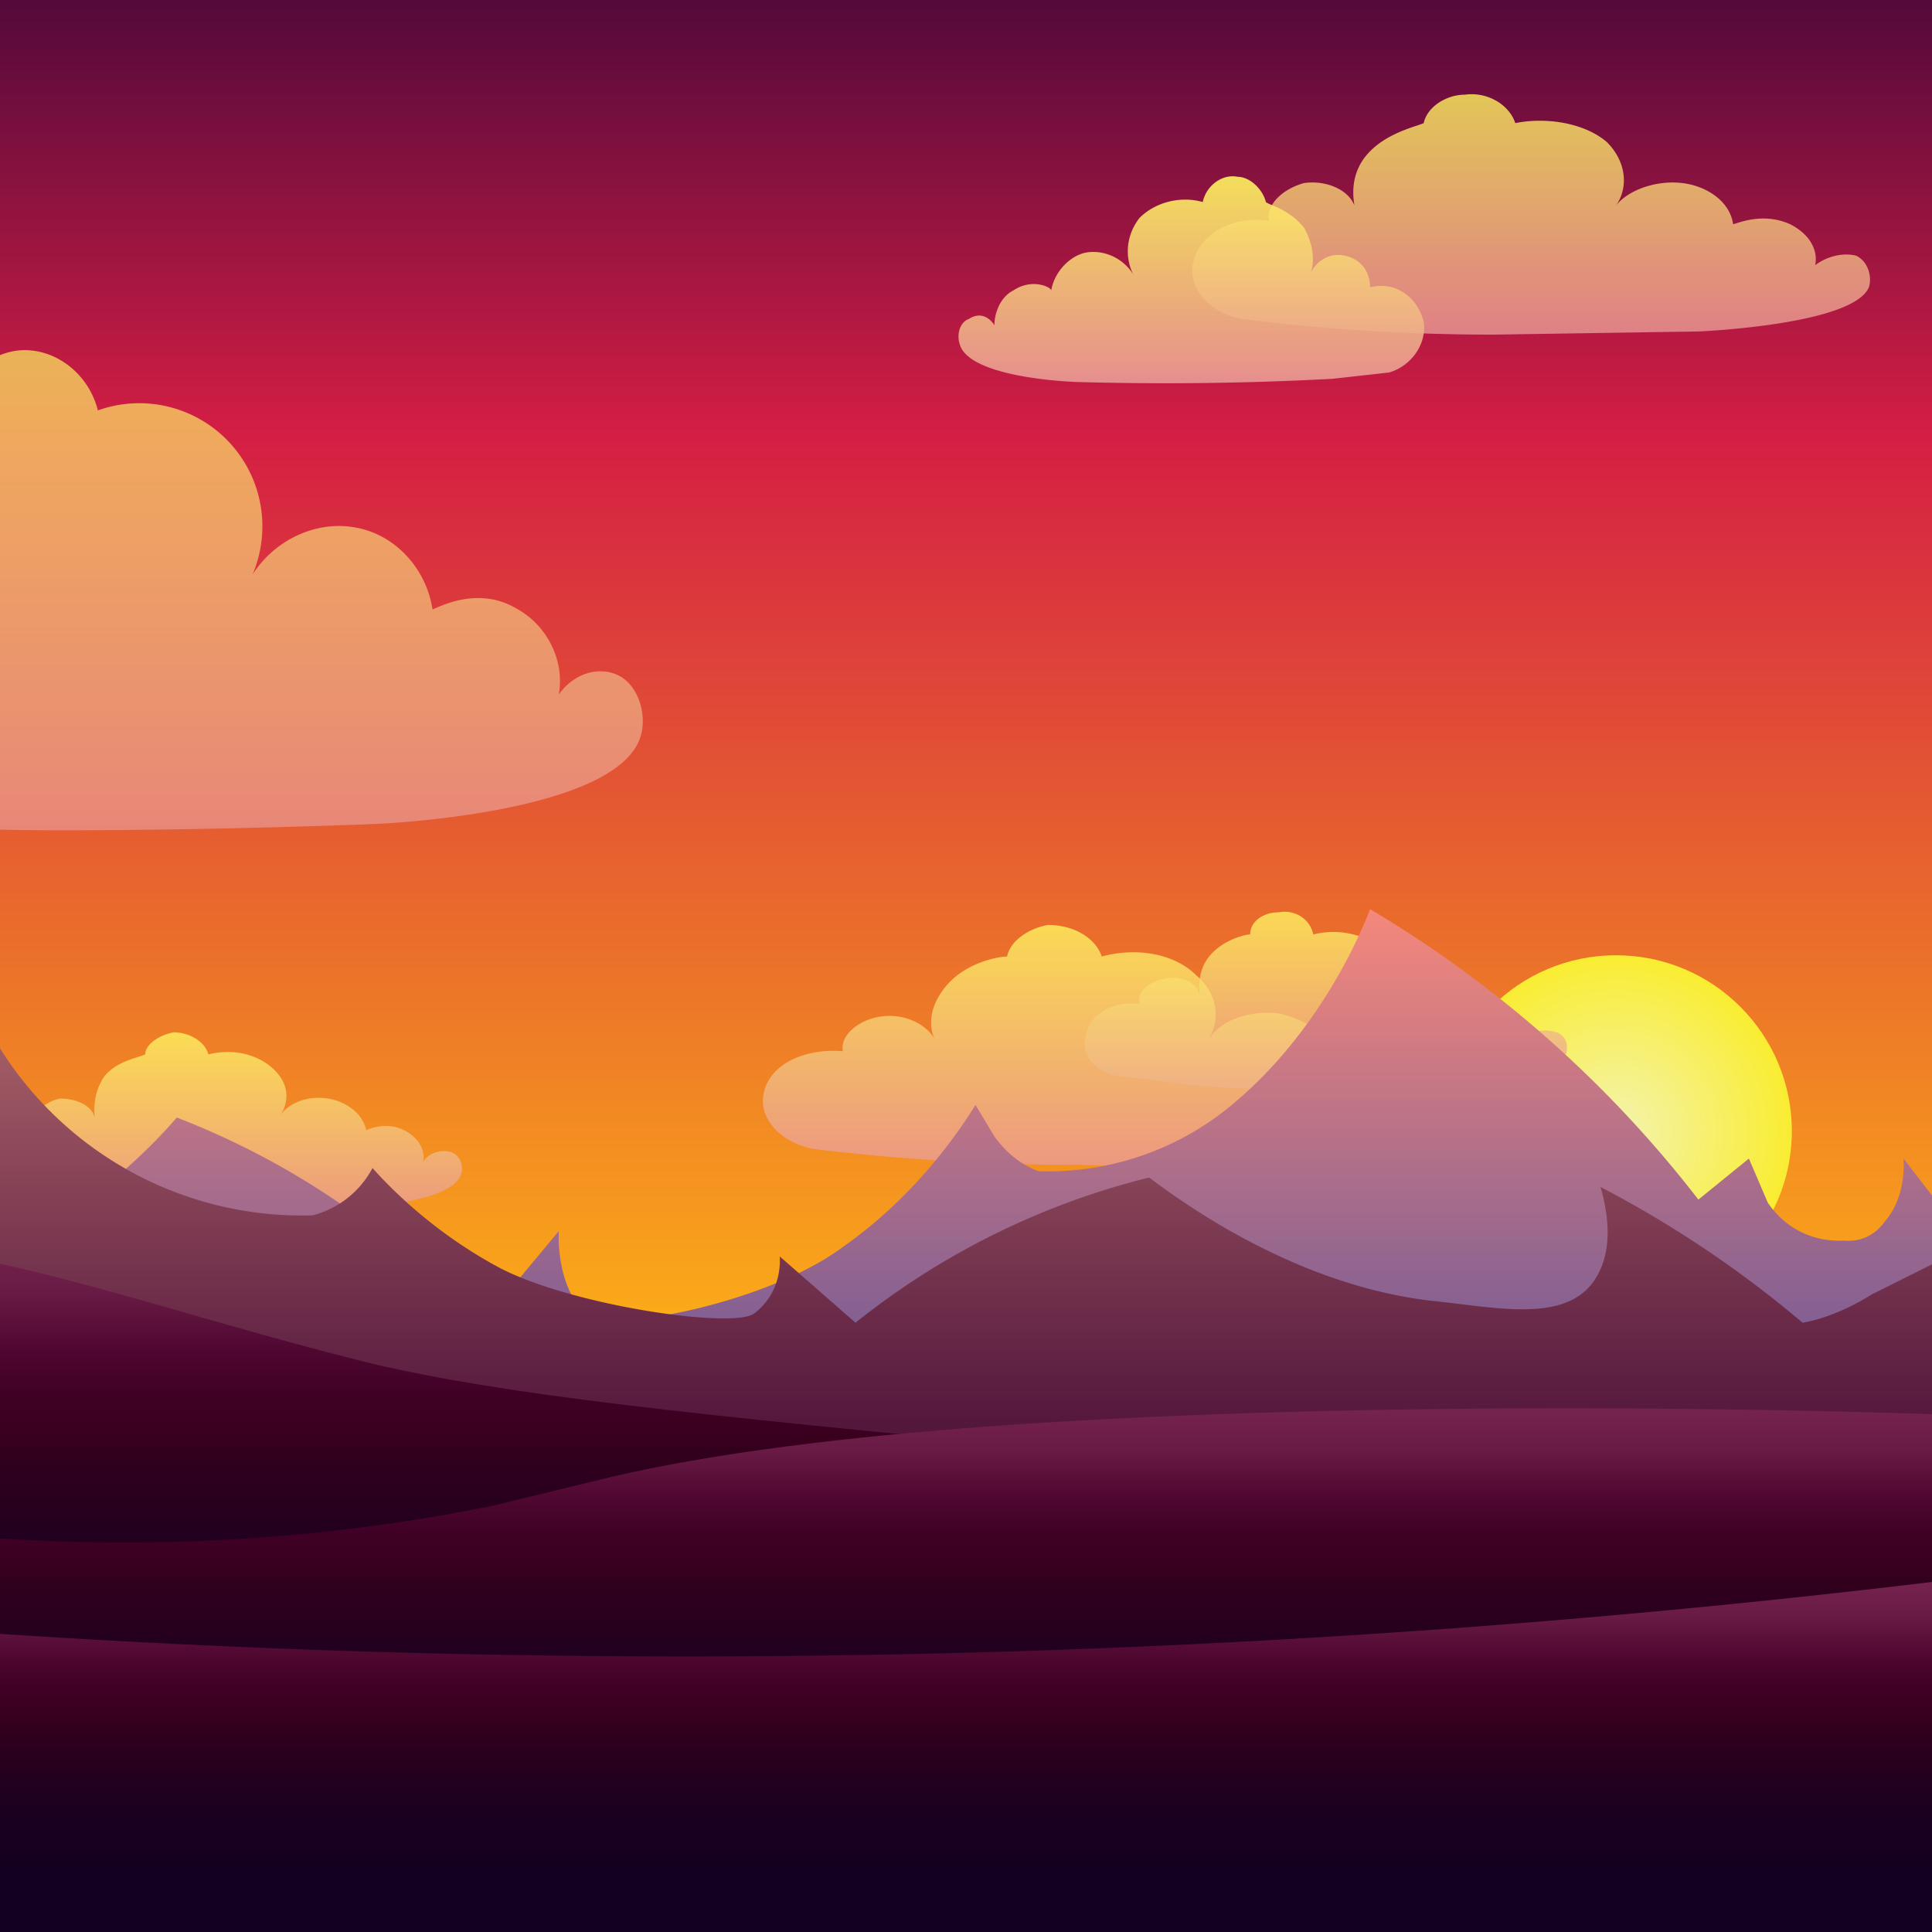 <svg xmlns="http://www.w3.org/2000/svg" xml:space="preserve" viewBox="0 0 612 612">
  <rect x="0" y="0" width="612" height="612" fill="#808080" stroke="none"/>
  <linearGradient id="a" x1="396" x2="396" y1="0" y2="456" gradientTransform="translate(-179)" gradientUnits="userSpaceOnUse">
    <stop offset="0" stop-color="#53093B"/>
    <stop offset=".3" stop-color="#D41E44"/>
    <stop offset=".9" stop-color="#FAA61A"/>
    <stop offset="1" stop-color="#FFD800"/>
  </linearGradient>
  <path fill="url(#a)" d="M-179 0h792v456h-792z"/>
  <radialGradient id="b" cx="647.7" cy="284.3" r="55.7" gradientTransform="translate(-136 74)" gradientUnits="userSpaceOnUse">
    <stop offset="0" stop-color="#F4F3B0"/>
    <stop offset="1" stop-color="#F9ED32"/>
  </radialGradient>
  <circle cx="511.9" cy="358.3" r="55.7" fill="url(#b)"/>
  <linearGradient id="c" x1="217.2" x2="217.2" y1="110.9" y2="263" gradientTransform="translate(-179)" gradientUnits="userSpaceOnUse">
    <stop offset="0" stop-color="#FFF45F"/>
    <stop offset="1" stop-color="#EA9A97"/>
  </linearGradient>
  <path fill="url(#c)" d="M-102 253c-16-4-27-20-24-37s20-28 37-25c-1-11 7-21 17-23 11-2 21 4 25 14-1-3-3-18 6-33 10-14 24-18 27-19 2-10 10-18 20-19 11-1 22 7 25 19a39 39 0 0 1 49 52c7-11 20-17 32-15 13 2 23 13 25 26 1 0 14-8 27 0 9 5 15 16 13 27 5-7 13-9 19-6s9 12 7 19c-7 25-84 28-84 28s-48 2-99 2c-48 0-71-3-82-4a590 590 0 0 1-40-6z" opacity=".7"/>
  <linearGradient id="d" x1="663.6" x2="663.6" y1="29.9" y2="105.9" gradientTransform="translate(-179)" gradientUnits="userSpaceOnUse">
    <stop offset="0" stop-color="#FFF45F"/>
    <stop offset="1" stop-color="#EA9A97"/>
  </linearGradient>
  <path fill="url(#d)" d="M393 101c-10-2-17-10-15-18 2-9 13-15 24-13-1-5 4-10 11-12 7-1 14 2 16 7 0-1-2-9 4-16s16-9 18-10c1-5 7-9 13-9 7-1 14 3 16 9 10-2 22 0 29 6 6 6 7 14 3 20 4-5 13-8 21-7s15 6 16 13c1 0 9-4 18 0 6 3 9 8 8 13 4-3 9-4 13-3 4 2 5 7 4 10-5 12-54 14-54 14l-65 1a642 642 0 0 1-80-5z" opacity=".8"/>
  <linearGradient id="e" x1="-1324.2" x2="-1324.2" y1="55.9" y2="122" gradientTransform="matrix(-1.14 0 0 1 -1133 0)" gradientUnits="userSpaceOnUse">
    <stop offset="0" stop-color="#FFF45F"/>
    <stop offset="1" stop-color="#EA9A97"/>
  </linearGradient>
  <path fill="url(#e)" d="M440 118c7-2 12-9 11-16-2-8-9-13-17-11 0-5-3-9-8-10-4-1-9 1-11 6 1-2 2-8-2-15-5-6-11-7-12-8-1-4-5-8-9-8-5-1-10 3-11 8-7-2-15 0-20 5-4 5-5 12-2 18-3-5-9-8-15-7-5 1-10 6-11 12 0-1-6-4-12 0-4 2-6 7-6 11-2-3-5-4-8-2-3 1-4 5-3 8 3 11 37 12 37 12a992 992 0 0 0 81-1l18-2z" opacity=".9"/>
  <linearGradient id="f" x1="248.5" x2="248.5" y1="327.5" y2="383.6" gradientTransform="translate(-179)" gradientUnits="userSpaceOnUse">
    <stop offset="0" stop-color="#FFF45F"/>
    <stop offset="1" stop-color="#EA9A97"/>
  </linearGradient>
  <path fill="url(#f)" d="M5 380c-8-2-13-8-11-14 1-6 9-10 17-9-1-4 3-8 8-9 5 0 10 2 11 6 0-1-1-7 3-13 4-5 11-6 13-7 0-3 4-6 9-7 5 0 10 3 11 7 8-2 16 0 21 5 4 4 5 9 2 14 3-4 9-6 15-5s11 5 12 10c0 0 6-3 12 0 4 2 7 6 6 10 2-3 6-4 9-3s4 5 3 7c-3 10-39 11-39 11H61l-38-1-18-2z" opacity=".8"/>
  <linearGradient id="g" x1="77" x2="77" y1="299.9" y2="355.9" gradientTransform="translate(-179)" gradientUnits="userSpaceOnUse">
    <stop offset="0" stop-color="#FFF45F"/>
    <stop offset="1" stop-color="#EA9A97"/>
  </linearGradient>
  <path fill="url(#g)" d="M-167 352c-7-1-12-7-11-13 2-7 9-11 17-10 0-4 3-7 8-8s10 1 12 5c-1-1-2-7 3-12 4-6 11-7 12-7 1-4 5-7 9-7 6-1 11 2 12 7 7-2 16-1 20 4 4 4 5 10 3 15 3-4 9-7 14-6 6 1 11 5 12 10 0 0 7-3 13 0 4 2 6 6 6 10 2-3 6-3 8-2 3 1 4 4 3 7-3 9-38 10-38 10l-46 1a390 390 0 0 1-57-4z" opacity=".8"/>
  <linearGradient id="h" x1="598.5" x2="598.5" y1="288.9" y2="345" gradientTransform="translate(-179)" gradientUnits="userSpaceOnUse">
    <stop offset="0" stop-color="#FFF45F"/>
    <stop offset="1" stop-color="#EA9A97"/>
  </linearGradient>
  <path fill="url(#h)" d="M355 341c-8-1-13-7-11-13 1-7 9-11 17-10-1-4 3-7 8-8s10 1 11 5c0-1-1-7 3-12s11-7 13-7c0-4 4-7 9-7 5-1 10 2 11 7 8-2 16 0 21 4 4 4 5 10 2 15 3-4 9-6 15-6 6 1 11 5 12 10 0 0 6-3 12 0 4 2 7 6 6 10 2-3 6-3 9-2s4 4 3 7c-3 9-39 10-39 10l-46 1c-22 0-33-1-38-2l-18-2z" opacity=".8"/>
  <linearGradient id="i" x1="532.9" x2="532.9" y1="293.3" y2="369.4" gradientTransform="translate(-179)" gradientUnits="userSpaceOnUse">
    <stop offset="0" stop-color="#FFF45F"/>
    <stop offset="1" stop-color="#EA9A97"/>
  </linearGradient>
  <path fill="url(#i)" d="M258 364c-11-2-18-10-16-18 2-9 13-14 25-13-1-5 5-10 12-11s14 2 17 7c-1-2-3-9 4-17 6-7 16-9 19-9 1-5 7-9 13-10 8 0 15 4 17 10 11-3 23-1 30 6 6 5 8 13 4 20 4-6 13-9 22-8 9 2 16 7 17 13 0 0 9-3 18 0 7 3 10 8 9 14 4-3 9-5 13-3 4 1 6 6 5 9-5 13-57 14-57 14s-34 2-68 1a705 705 0 0 1-84-5z" opacity=".8"/>
  <linearGradient id="j" x1="-1296.1" x2="-1296.1" y1="288" y2="488.4" gradientTransform="matrix(-1 0 0 1 -1079 0)" gradientUnits="userSpaceOnUse">
    <stop offset="0" stop-color="#F5887B"/>
    <stop offset="1" stop-color="#484A9F"/>
  </linearGradient>
  <path fill="url(#j)" d="m613 380-10-13c0 1 1 12-6 20-5 7-12 6-13 6-2 0-15 1-24-12l-6-14-16 13a370 370 0 0 0-104-92c-5 13-19 42-45 63a91 91 0 0 1-60 20c-3-1-9-4-14-11l-6-10c-8 13-22 31-42 45-24 18-76 28-82 21-9-10-8-25-8-26l-25 30a251 251 0 0 0-96-66c-11 13-48 49-91 56-20 3-42 10-52-7-9-14-5-35-4-45a372 372 0 0 0-65 62c-6-2-22-13-22-13l-1 81 792-4"/>
  <linearGradient id="k" x1="396" x2="396" y1="327" y2="467" gradientTransform="translate(-179)" gradientUnits="userSpaceOnUse">
    <stop offset="0" stop-color="#A65F67"/>
    <stop offset="1" stop-color="#4A0E37"/>
  </linearGradient>
  <path fill="url(#k)" d="m-179 392 12-10c0 1-1 9 5 14s12 4 13 4c2 0 15 1 23-8 4-3 5-7 6-10l16 9A315 315 0 0 1-3 327a113 113 0 0 0 102 58 30 30 0 0 0 19-15c8 9 22 22 41 32 24 12 74 19 80 14 9-7 8-17 8-18l24 21a242 242 0 0 1 93-46c12 9 47 34 89 39 20 2 41 7 51-5 8-10 5-24 3-31a347 347 0 0 1 64 43c6-1 14-4 22-9l20-10v67l-792-3"/>
  <linearGradient id="l" x1="396" x2="396" y1="392.8" y2="555.4" gradientTransform="translate(-179)" gradientUnits="userSpaceOnUse">
    <stop offset="0" stop-color="#76234F"/>
    <stop offset=".1" stop-color="#691B45"/>
    <stop offset=".2" stop-color="#520933"/>
    <stop offset=".3" stop-color="#400025"/>
    <stop offset=".4" stop-color="#38001D"/>
    <stop offset=".4" stop-color="#33001D"/>
    <stop offset=".5" stop-color="#29001E"/>
    <stop offset=".6" stop-color="#20001F"/>
    <stop offset=".7" stop-color="#190020"/>
    <stop offset=".8" stop-color="#150020"/>
    <stop offset=".8" stop-color="#130020"/>
  </linearGradient>
  <path fill="url(#l)" d="M-178 418c19-9 43-17 71-22 81-13 136 14 225 36 43 10 100 16 216 27 123 12 279 21 279 21v38s-779 34-792 37z"/>
  <linearGradient id="m" x1="396.3" x2="396.3" y1="445.9" y2="578.6" gradientTransform="translate(-179)" gradientUnits="userSpaceOnUse">
    <stop offset="0" stop-color="#76234F"/>
    <stop offset=".1" stop-color="#691B45"/>
    <stop offset=".2" stop-color="#520933"/>
    <stop offset=".3" stop-color="#400025"/>
    <stop offset=".4" stop-color="#38001D"/>
    <stop offset=".4" stop-color="#33001D"/>
    <stop offset=".5" stop-color="#29001E"/>
    <stop offset=".6" stop-color="#20001F"/>
    <stop offset=".7" stop-color="#190020"/>
    <stop offset=".8" stop-color="#150020"/>
    <stop offset=".8" stop-color="#130020"/>
  </linearGradient>
  <path fill="url(#m)" d="M-178 453c70 21 191 53 334 24l37-9c131-31 420-20 420-20v95S76 648-177 500c-2-33 0-3-1-40v-6z"/>
  <linearGradient id="n" x1="396.5" x2="396.5" y1="500.7" y2="612" gradientTransform="translate(-179)" gradientUnits="userSpaceOnUse">
    <stop offset="0" stop-color="#76234F"/>
    <stop offset=".1" stop-color="#691B45"/>
    <stop offset=".2" stop-color="#520933"/>
    <stop offset=".3" stop-color="#400025"/>
    <stop offset=".4" stop-color="#38001D"/>
    <stop offset=".4" stop-color="#33001D"/>
    <stop offset=".5" stop-color="#29001E"/>
    <stop offset=".6" stop-color="#20001F"/>
    <stop offset=".7" stop-color="#190020"/>
    <stop offset=".8" stop-color="#150020"/>
    <stop offset=".8" stop-color="#130020"/>
  </linearGradient>
  <path fill="url(#n)" d="M613 501a3309 3309 0 0 1-791 0v111h791z"/>
</svg>
